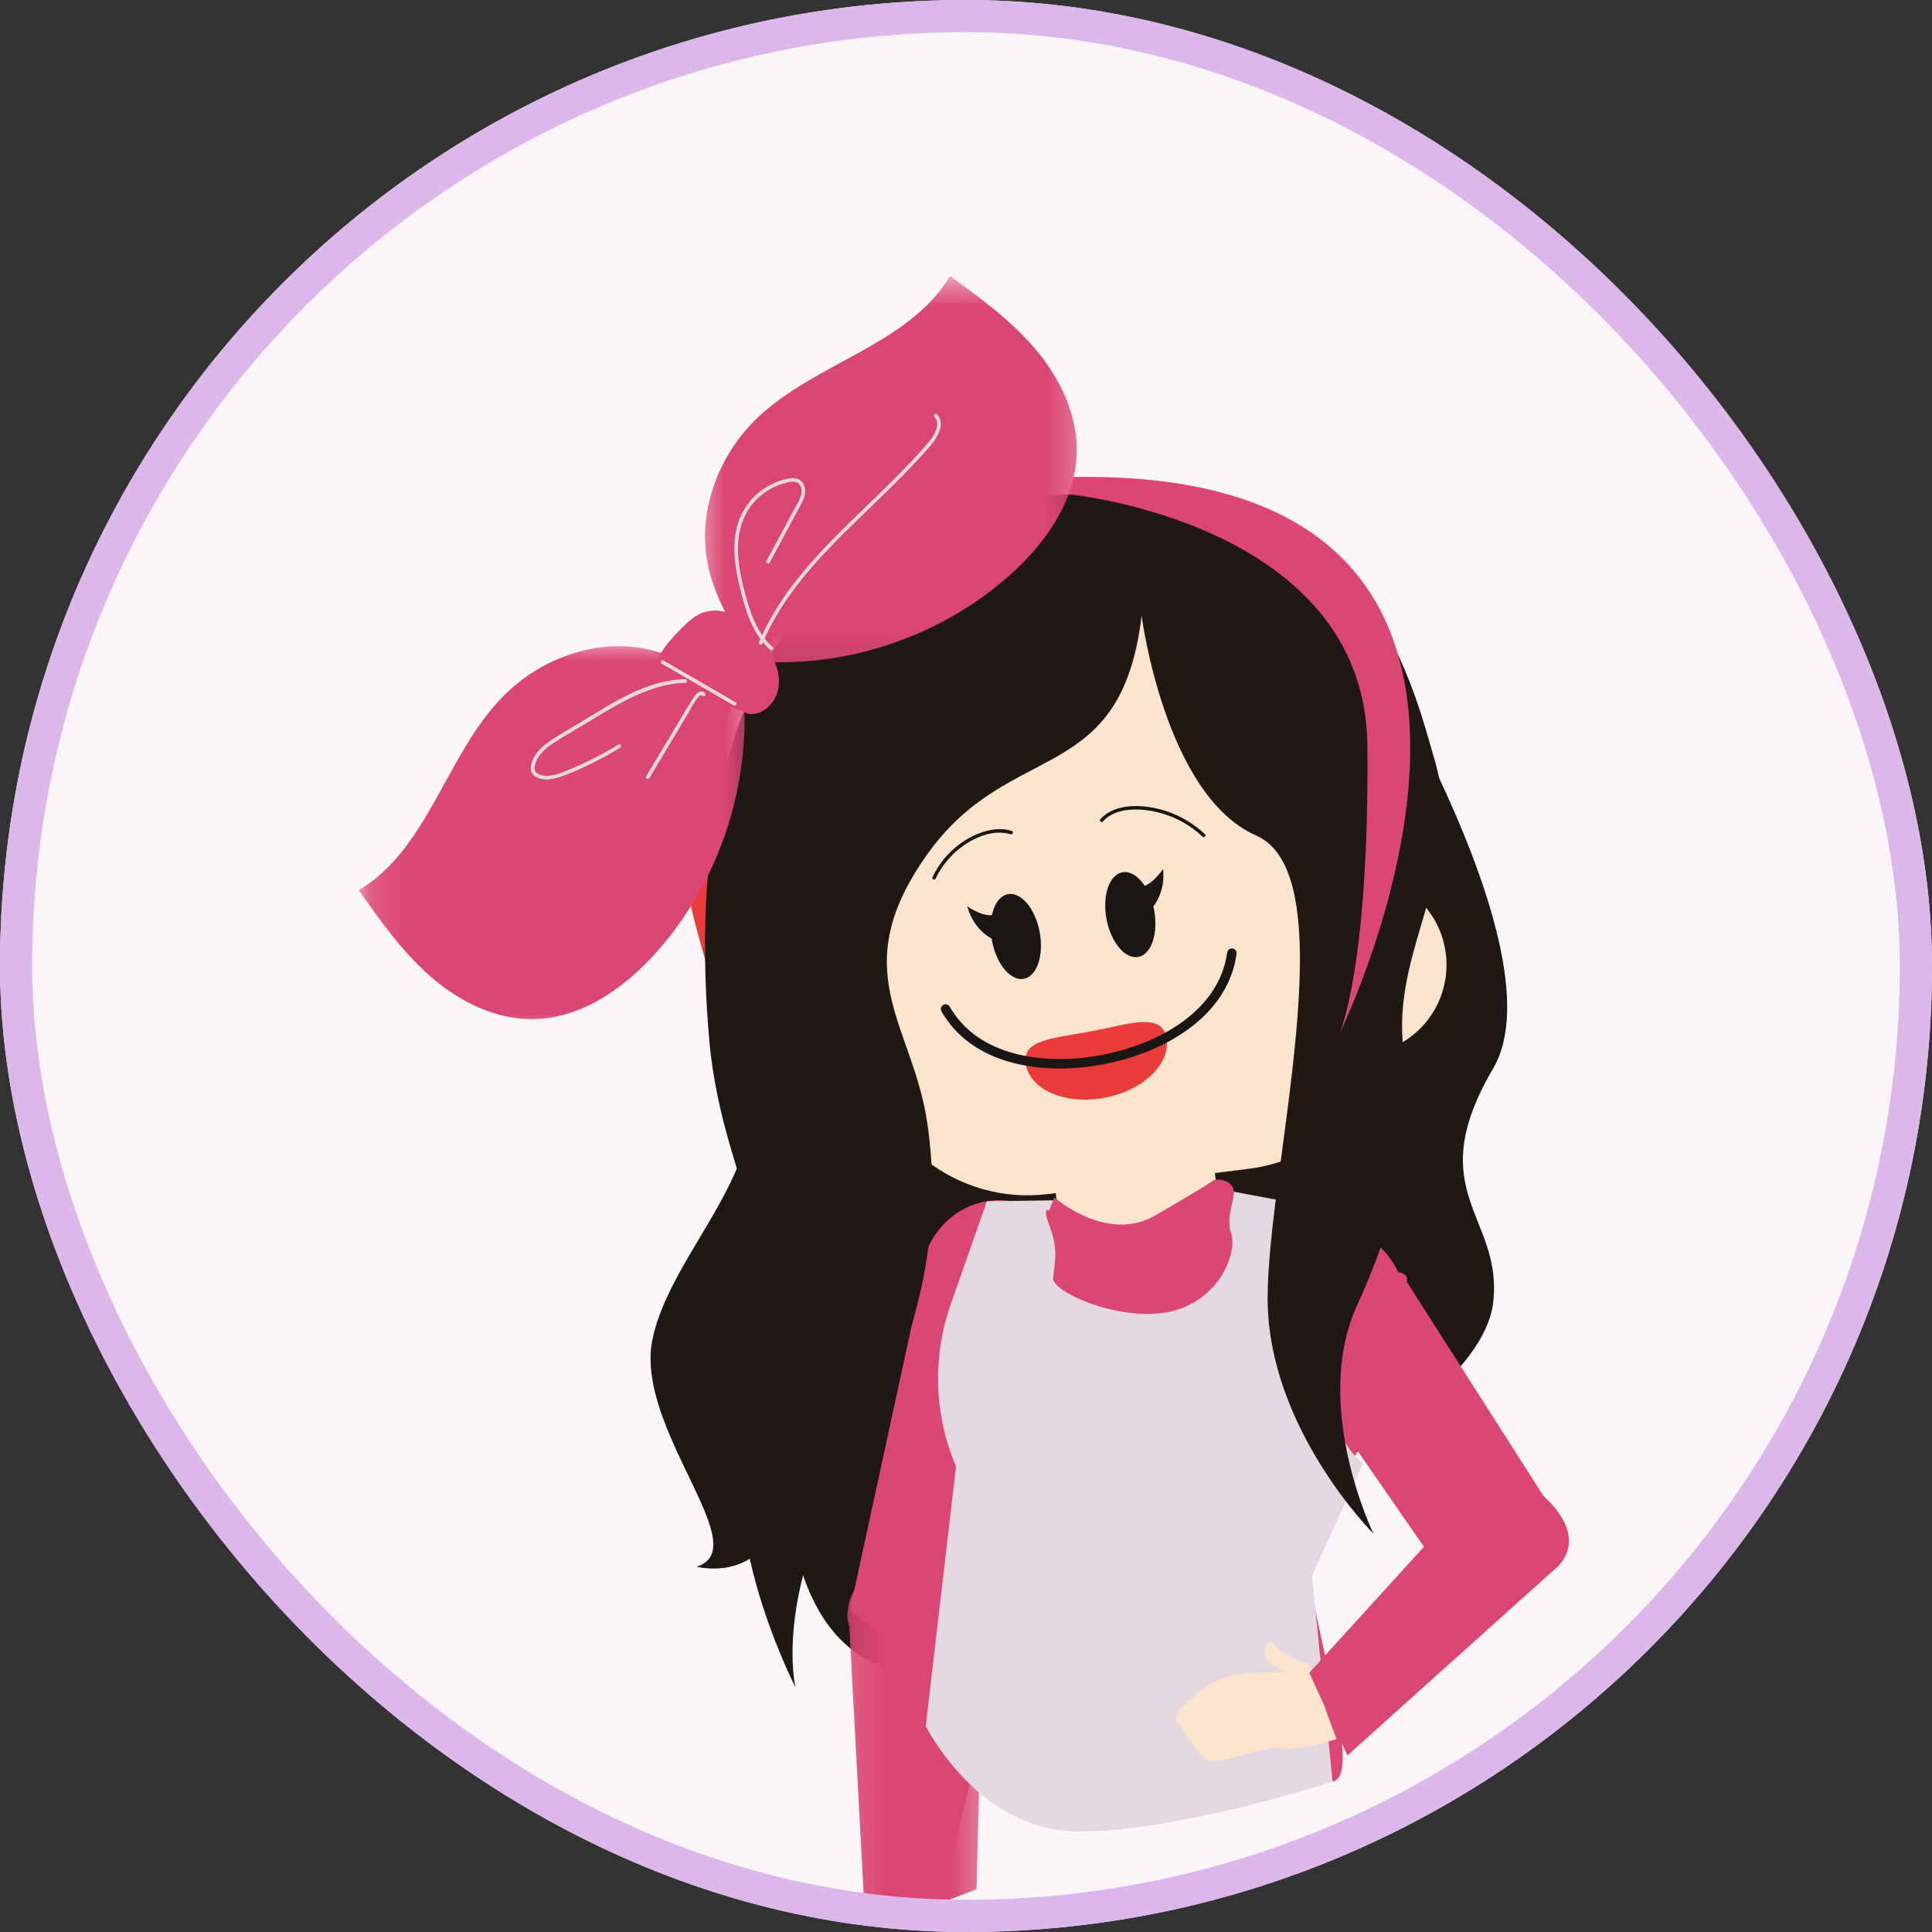 <svg width="60" height="60" viewBox="0 0 60 60" fill="none" xmlns="http://www.w3.org/2000/svg">
<rect x="0" y="0" width="60" height="60" fill="#333333" stroke="none"/>
<g clip-path="url(#clip0_1015_55161)">
<rect width="60" height="60" rx="30" fill="#FAF5F9"/>
<path d="M31.602 16.411C31.602 16.411 22.371 17.296 22.318 24.236C22.264 31.175 23.189 33.183 23.189 33.183C23.189 33.183 14.568 15.614 31.436 15.876" fill="#E83B3A"/>
<path d="M41.325 18.055C41.325 18.055 48.638 29.323 46.371 33.183C44.103 37.041 46.696 37.776 46.371 40.462C46.045 43.148 40.66 45.982 40.66 45.982C40.66 45.982 29.72 53.053 26.971 51.571C24.224 50.088 24.466 45.541 24.466 45.541C24.384 49.405 21.636 48.654 21.636 48.654C23.495 48.075 19.696 44.358 20.262 41.596C20.828 38.832 24.224 36.07 23.092 33.183C22.172 30.838 23.223 28.336 23.65 27.48C23.747 27.282 23.812 27.172 23.812 27.172" fill="#201812"/>
<mask id="mask0_1015_55161" style="mask-type:luminance" maskUnits="userSpaceOnUse" x="26" y="48" width="5" height="13">
<path d="M26.126 48.347H30.701V60H26.126V48.347Z" fill="white"/>
</mask>
<g mask="url(#mask0_1015_55161)">
<path d="M26.886 59.996L30.326 58.674L30.484 52.59L27.294 48.652C26.712 48.827 26.122 49.852 26.376 50.505L26.886 59.996Z" fill="#DC4674"/>
</g>
<path d="M26.395 50.003L29.275 52.36L30.412 41.697L31.185 40.135C31.349 39.013 29.457 38.276 28.778 39.027L26.395 50.003Z" fill="#DC4674"/>
<path d="M43.624 40.992L40.745 48.928C40.573 49.963 42.413 55.141 41.385 55.328H36.365L34.02 55.473C33.599 55.548 30.281 54.698 30.281 54.698L29.243 59.035C28.258 58.685 28.713 52.441 28.703 51.39L28.604 39.793C28.59 38.301 29.88 37.094 31.352 37.295C31.395 37.301 31.439 37.309 31.483 37.317L33.427 37.686L36.024 38.176C36.197 38.208 36.373 38.224 36.55 38.218L38.258 37.62L41.168 38.091C41.214 38.089 41.26 38.089 41.301 38.091C42.787 38.125 43.871 39.523 43.624 40.992Z" fill="#DC4674"/>
<path d="M48.381 47.159L44.964 49.107L40.746 43.015L40.806 41C40.843 39.719 43.895 39.042 43.689 39.808L48.381 47.159Z" fill="#DC4674"/>
<path d="M35.877 39.896L35.432 39.954C34.191 40.108 33.057 39.223 32.902 37.976L32.672 36.127L37.614 35.506L37.844 37.354C37.999 38.601 37.118 39.741 35.877 39.896Z" fill="#FBE4CE"/>
<path d="M38.794 36.296L32.553 37.082C29.734 37.438 27.137 35.408 26.785 32.573L25.778 24.506C25.425 21.672 27.444 19.061 30.264 18.706L36.505 17.922C39.324 17.566 41.921 19.595 42.273 22.431L43.279 30.498C43.633 33.332 41.613 35.943 38.794 36.296Z" fill="#FBE4CE"/>
<path d="M32.287 28.942C32.321 29.116 32.332 29.287 32.326 29.456C32.319 29.625 32.293 29.776 32.247 29.913C32.201 30.049 32.14 30.159 32.06 30.244C31.983 30.328 31.896 30.379 31.798 30.397C31.699 30.417 31.6 30.401 31.497 30.351C31.393 30.302 31.294 30.222 31.203 30.113C31.109 30.002 31.03 29.871 30.962 29.716C30.893 29.563 30.843 29.398 30.809 29.224C30.778 29.051 30.764 28.878 30.772 28.711C30.778 28.542 30.805 28.39 30.851 28.255C30.897 28.117 30.958 28.006 31.036 27.923C31.115 27.84 31.203 27.788 31.3 27.77C31.397 27.75 31.498 27.766 31.602 27.816C31.705 27.865 31.802 27.945 31.896 28.054C31.989 28.163 32.068 28.296 32.136 28.449C32.203 28.604 32.255 28.767 32.287 28.942Z" fill="#1A1614"/>
<path d="M35.842 28.263C35.873 28.437 35.887 28.608 35.879 28.777C35.873 28.944 35.846 29.097 35.8 29.234C35.754 29.369 35.693 29.48 35.615 29.563C35.536 29.649 35.449 29.698 35.351 29.718C35.254 29.736 35.153 29.722 35.05 29.672C34.946 29.623 34.849 29.543 34.756 29.432C34.664 29.323 34.583 29.19 34.515 29.037C34.448 28.884 34.396 28.719 34.364 28.545C34.331 28.37 34.319 28.199 34.325 28.03C34.333 27.863 34.358 27.711 34.404 27.574C34.45 27.439 34.511 27.327 34.591 27.244C34.668 27.161 34.756 27.109 34.855 27.089C34.952 27.071 35.051 27.087 35.155 27.135C35.258 27.184 35.357 27.264 35.449 27.375C35.542 27.484 35.621 27.617 35.691 27.77C35.758 27.925 35.808 28.088 35.842 28.263Z" fill="#1A1614"/>
<path d="M30.97 28.364L30.913 29.206C30.913 29.206 30.267 28.974 30.039 28.148C30.039 28.148 30.659 28.582 30.97 28.364Z" fill="#1A1614"/>
<path d="M35.333 27.532L35.692 28.292C35.692 28.292 36.211 27.838 36.121 26.986C36.121 26.986 35.704 27.617 35.333 27.532Z" fill="#1A1614"/>
<path d="M36.222 32.232C36.373 33.028 35.517 33.86 34.314 34.09C33.109 34.321 32.011 33.862 31.86 33.066C31.709 32.272 32.718 32.252 33.923 32.021C35.126 31.791 36.071 31.436 36.222 32.232Z" fill="#E83B3A"/>
<path d="M38.277 29.456C38.198 29.444 38.124 29.5 38.112 29.581C37.844 31.503 35.767 32.51 34.072 32.786C34.062 32.788 34.054 32.792 34.044 32.794C32.418 33.066 30.385 32.818 29.493 31.263C29.453 31.191 29.364 31.168 29.293 31.209C29.223 31.249 29.199 31.338 29.239 31.41C30.125 32.955 32.015 33.316 33.651 33.145C33.943 33.113 34.227 33.066 34.497 33.006C34.501 33.004 34.503 33.002 34.507 33.002C34.656 32.968 34.804 32.931 34.955 32.889C36.536 32.432 38.156 31.386 38.402 29.623C38.414 29.541 38.359 29.466 38.277 29.456Z" fill="#1A1614"/>
<path d="M31.419 25.804C31.009 25.679 30.572 25.785 30.196 25.973C29.855 26.142 29.551 26.388 29.311 26.684C29.174 26.853 29.057 27.037 28.961 27.236C28.933 27.297 29.023 27.351 29.053 27.29C29.255 26.867 29.565 26.503 29.95 26.241C30.361 25.961 30.895 25.759 31.392 25.91C31.455 25.927 31.483 25.824 31.419 25.804Z" fill="#1A1614"/>
<path d="M34.251 25.512C34.541 25.189 35.001 25.121 35.414 25.145C35.873 25.171 36.324 25.306 36.725 25.528C36.951 25.653 37.16 25.806 37.348 25.985C37.398 26.033 37.471 25.957 37.424 25.91C37.072 25.576 36.649 25.328 36.189 25.181C35.752 25.042 35.257 24.98 34.805 25.085C34.565 25.141 34.34 25.254 34.175 25.437C34.13 25.489 34.205 25.564 34.251 25.512Z" fill="#1A1614"/>
<path d="M44.923 29.964C44.923 30.147 44.905 30.329 44.869 30.508C44.834 30.689 44.782 30.864 44.712 31.032C44.643 31.201 44.556 31.362 44.454 31.515C44.353 31.668 44.238 31.809 44.109 31.938C43.982 32.067 43.841 32.184 43.69 32.285C43.537 32.386 43.378 32.474 43.209 32.543C43.041 32.613 42.866 32.666 42.687 32.702C42.508 32.738 42.328 32.756 42.145 32.756C41.962 32.756 41.782 32.738 41.603 32.702C41.424 32.666 41.252 32.613 41.083 32.543C40.914 32.474 40.753 32.386 40.602 32.285C40.451 32.184 40.31 32.067 40.181 31.938C40.052 31.809 39.937 31.668 39.836 31.515C39.734 31.362 39.649 31.201 39.58 31.032C39.51 30.864 39.456 30.689 39.421 30.508C39.385 30.329 39.367 30.147 39.367 29.964C39.367 29.779 39.385 29.599 39.421 29.42C39.456 29.239 39.51 29.065 39.58 28.896C39.649 28.725 39.734 28.564 39.836 28.413C39.937 28.261 40.052 28.119 40.181 27.99C40.31 27.859 40.451 27.744 40.602 27.643C40.753 27.54 40.914 27.454 41.083 27.385C41.252 27.313 41.424 27.262 41.603 27.226C41.782 27.19 41.962 27.172 42.145 27.172C42.328 27.172 42.508 27.19 42.687 27.226C42.866 27.262 43.041 27.313 43.209 27.385C43.378 27.454 43.537 27.54 43.69 27.643C43.841 27.744 43.982 27.859 44.109 27.99C44.238 28.119 44.353 28.261 44.454 28.413C44.556 28.564 44.643 28.725 44.712 28.896C44.782 29.065 44.834 29.239 44.869 29.42C44.905 29.599 44.923 29.779 44.923 29.964Z" fill="#FBE4CE"/>
<path d="M43.309 29.305C43.247 28.767 42.526 28.501 42.05 28.755C41.573 29.007 41.359 29.597 41.375 30.139C41.385 30.463 41.492 30.824 41.78 30.969C42.068 31.116 42.511 30.846 42.403 30.54C42.197 30.375 41.921 30.302 41.661 30.336" stroke="#1A1614" stroke-width="0.278" stroke-miterlimit="10"/>
<path d="M28.751 53.605L29.69 45.541C29.009 43.945 28.951 42.148 29.525 40.511L30.649 37.307L32.863 37.275C32.863 37.275 32.293 38.877 34.529 39.884C36.767 40.891 38.085 36.967 38.085 36.967L41.373 37.581C41.373 37.581 40.255 43.923 42.34 45.44L40.746 48.93L41.385 55.33C41.385 55.33 36.638 56.883 33.505 56.879C30.369 56.877 28.751 53.605 28.751 53.605Z" fill="#E5D9E1"/>
<path d="M32.581 37.605L32.742 37.184C32.742 37.184 34.36 38.623 35.877 37.748C37.394 36.874 37.708 36.644 37.708 36.644C37.708 36.644 38.109 36.576 38.274 36.852C38.439 37.128 38.035 37.745 38.234 38.305C38.433 38.865 37.907 40.361 36.374 40.726C34.841 41.087 32.676 40.132 32.706 39.697C32.734 39.261 32.887 38.852 32.613 38.129C32.337 37.406 32.581 37.605 32.581 37.605Z" fill="#DC4674"/>
<path d="M35.454 19.125C35.454 19.125 36.177 24.704 39.012 25.948C41.849 27.189 39.361 36.312 39.367 40.335C39.375 44.356 42.656 47.632 42.656 47.632C42.656 47.632 40.722 43.665 42.145 40.538C43.567 37.412 43.819 35.427 43.563 32.367C43.309 29.307 45.509 26.926 44.564 23.636C43.619 20.346 42.141 14.251 31.846 15.47C21.549 16.687 21.601 27.578 22.033 32.367C22.468 37.154 25.405 40.665 23.61 43.718C21.817 46.77 24.702 52.397 24.702 52.397C24.702 52.397 24.027 49.522 26.396 45.478C28.765 41.433 29.251 37.899 28.794 34.851C28.34 31.805 26.219 30.163 28.794 26.535C31.372 22.908 34.807 24.488 35.454 19.125Z" fill="#201812"/>
<path d="M38.156 52.056C37.314 52.296 36.371 53.215 36.538 53.438C36.705 53.66 37.255 54.575 37.566 54.687C37.88 54.798 39.405 54.16 39.832 54.283C40.257 54.403 41.506 54.008 41.506 54.008L40.658 51.71C40.658 51.71 39.788 51.345 39.552 51.059C39.314 50.771 39.03 51.488 39.606 51.754C40.35 52.097 39 51.816 38.156 52.056Z" fill="#FBE4CE"/>
<path d="M46.551 45.476L40.66 51.951L41.846 54.516L48.257 48.758C48.259 48.756 50.072 47.511 46.551 45.476Z" fill="#DC4674"/>
<mask id="mask1_1015_55161" style="mask-type:luminance" maskUnits="userSpaceOnUse" x="11" y="19" width="13" height="14">
<path d="M11.143 19.881H23.584V32.081H11.143V19.881Z" fill="white"/>
</mask>
<g mask="url(#mask1_1015_55161)">
<path d="M23.1 21.698C22.145 21.007 21.124 20.34 19.966 20.134C18.384 19.85 16.71 20.503 15.59 21.661C13.845 23.464 13.295 26.369 11.141 27.645C11.818 28.604 12.503 29.573 13.39 30.342C14.276 31.11 15.396 31.668 16.567 31.65C18.058 31.628 19.393 30.687 20.39 29.569C22.305 27.419 23.306 24.468 23.096 21.587L23.1 21.698Z" fill="#DC4674"/>
</g>
<mask id="mask2_1015_55161" style="mask-type:luminance" maskUnits="userSpaceOnUse" x="21" y="8" width="13" height="13">
<path d="M21.551 8.572H33.75V20.898H21.551V8.572Z" fill="white"/>
</mask>
<g mask="url(#mask2_1015_55161)">
<path d="M23.483 20.539C22.804 19.574 22.148 18.541 21.954 17.376C21.686 15.783 22.349 14.105 23.511 12.989C25.319 11.252 28.214 10.726 29.505 8.572C30.454 9.261 31.411 9.959 32.168 10.857C32.924 11.754 33.468 12.884 33.44 14.06C33.405 15.561 32.456 16.893 31.336 17.884C29.177 19.792 26.235 20.771 23.369 20.533L23.483 20.539Z" fill="#DC4674"/>
</g>
<path d="M20.328 21.035C20.286 20.447 20.731 19.951 21.146 19.534C21.325 19.353 21.507 19.169 21.74 19.063C22.117 18.889 22.574 18.954 22.935 19.161C23.296 19.367 23.574 19.695 23.797 20.046C24.045 20.433 24.241 20.886 24.178 21.343C24.114 21.799 23.705 22.228 23.251 22.171L20.328 21.035Z" fill="#DC4674"/>
<path d="M20.55 20.61C21.295 21.041 22.041 21.474 22.788 21.908C22.849 21.944 22.905 21.847 22.844 21.811C22.099 21.378 21.352 20.945 20.606 20.513C20.544 20.475 20.489 20.574 20.55 20.61Z" fill="#E5D9E1"/>
<path d="M21.279 21.093C20.056 21.118 18.991 21.853 17.977 22.463C17.709 22.623 17.435 22.778 17.173 22.951C16.97 23.084 16.772 23.235 16.633 23.438C16.514 23.616 16.392 23.928 16.595 24.091C16.811 24.264 17.127 24.214 17.369 24.134C17.697 24.029 18.017 23.882 18.326 23.733C18.644 23.578 18.954 23.408 19.256 23.223C19.317 23.185 19.262 23.088 19.2 23.126C18.706 23.432 18.183 23.696 17.645 23.912C17.397 24.013 17.105 24.144 16.831 24.077C16.772 24.063 16.706 24.039 16.659 23.997C16.597 23.946 16.593 23.872 16.607 23.797C16.625 23.688 16.67 23.586 16.732 23.495C16.863 23.3 17.059 23.158 17.256 23.032C17.498 22.876 17.753 22.731 17.999 22.582C18.495 22.286 18.984 21.976 19.5 21.716C20.056 21.438 20.653 21.22 21.281 21.208C21.352 21.202 21.352 21.091 21.279 21.093Z" fill="#E5D9E1"/>
<path d="M21.895 21.527C21.718 21.337 21.522 21.68 21.45 21.801C21.297 22.058 21.142 22.314 20.989 22.57C20.684 23.082 20.376 23.594 20.07 24.105C20.032 24.168 20.128 24.224 20.166 24.162C20.439 23.706 20.712 23.249 20.985 22.794C21.121 22.57 21.254 22.345 21.389 22.121C21.428 22.052 21.71 21.494 21.816 21.607C21.865 21.66 21.945 21.581 21.895 21.527Z" fill="#E5D9E1"/>
<path d="M23.995 20.098C23.573 19.72 23.352 19.182 23.199 18.646C23.03 18.062 22.887 17.447 22.925 16.837C22.963 16.258 23.207 15.719 23.666 15.358C23.872 15.193 24.115 15.072 24.369 15.007C24.492 14.973 24.672 14.919 24.786 15.005C24.893 15.084 24.909 15.237 24.881 15.358C24.839 15.537 24.728 15.702 24.641 15.862C24.549 16.033 24.456 16.204 24.365 16.377C24.178 16.722 23.994 17.068 23.807 17.413C23.771 17.479 23.868 17.534 23.902 17.471C24.083 17.137 24.264 16.804 24.442 16.47C24.532 16.301 24.621 16.136 24.71 15.968C24.794 15.813 24.889 15.658 24.954 15.495C25.006 15.36 25.026 15.213 24.972 15.078C24.925 14.959 24.829 14.872 24.7 14.856C24.561 14.836 24.41 14.877 24.277 14.915C24.14 14.955 24.007 15.013 23.882 15.08C23.372 15.36 23.005 15.847 22.874 16.416C22.723 17.072 22.852 17.757 23.015 18.396C23.179 19.043 23.404 19.722 23.916 20.179C23.97 20.225 24.049 20.145 23.995 20.098Z" fill="#E5D9E1"/>
<path d="M23.672 19.993C24.144 18.871 24.907 17.91 25.739 17.036C26.582 16.153 27.5 15.341 28.34 14.453C28.455 14.332 28.57 14.209 28.681 14.084C28.794 13.957 28.912 13.834 29.009 13.694C29.176 13.464 29.332 13.111 29.1 12.87C29.051 12.819 28.971 12.896 29.021 12.95C29.233 13.17 29.013 13.522 28.858 13.708C28.669 13.939 28.465 14.157 28.26 14.374C27.847 14.81 27.416 15.229 26.984 15.646C26.136 16.464 25.278 17.286 24.569 18.234C24.176 18.762 23.832 19.33 23.574 19.939C23.547 20.003 23.642 20.058 23.672 19.993Z" fill="#E5D9E1"/>
<path d="M33.183 15.348C33.183 15.348 42.414 16.232 42.467 23.172C42.521 30.111 41.593 32.118 41.593 32.118C41.593 32.118 50.215 14.55 33.347 14.812" fill="#DC4674"/>
</g>
<rect x="0.5" y="0.5" width="59" height="59" rx="29.5" stroke="#DBB7EA"/>
<defs>
<clipPath id="clip0_1015_55161">
<rect width="60" height="60" rx="30" fill="white"/>
</clipPath>
</defs>
</svg>
